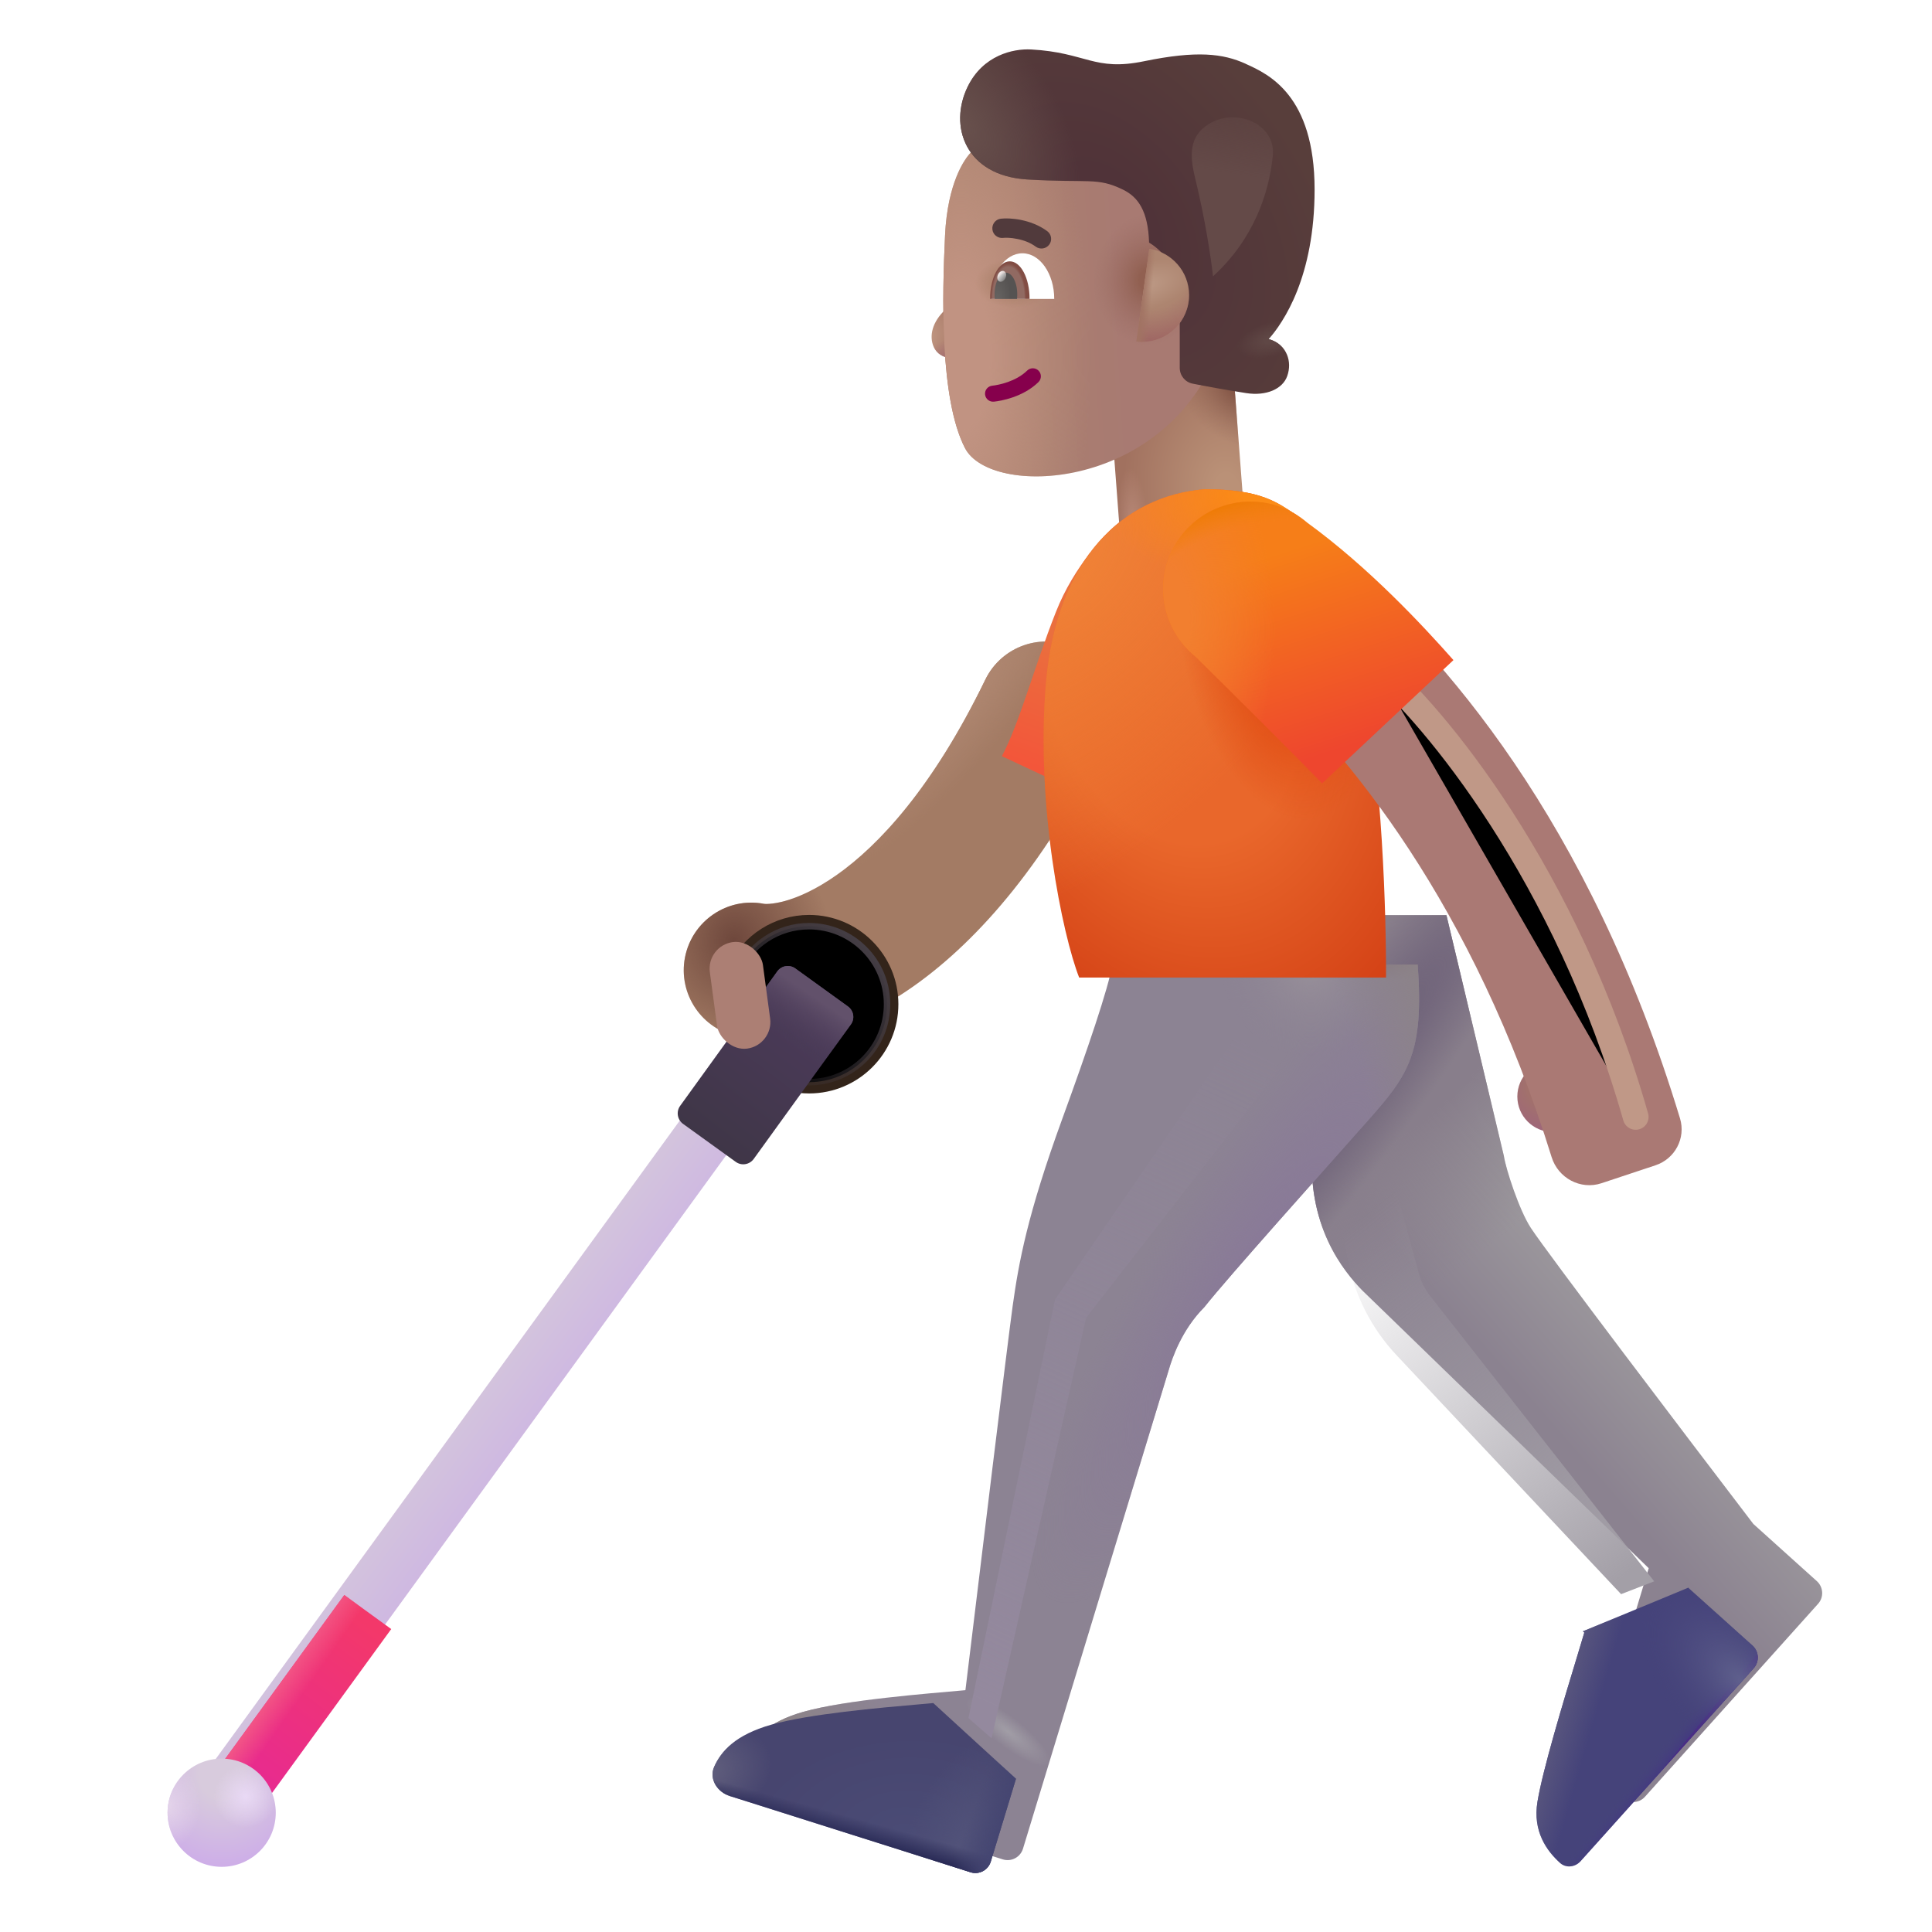 <svg viewBox="1 1 30 30" xmlns="http://www.w3.org/2000/svg">
<g filter="url(#filter0_i_4002_322)">
<path fill-rule="evenodd" clip-rule="evenodd" d="M18.204 11.817C18.726 12.07 18.943 12.699 18.69 13.22C16.858 16.991 14.454 18.132 12.969 17.847C12.4 17.738 12.027 17.187 12.136 16.618C12.246 16.049 12.796 15.675 13.365 15.785C13.365 15.785 13.365 15.785 13.365 15.785C13.365 15.785 13.392 15.789 13.447 15.785C13.505 15.781 13.585 15.769 13.687 15.741C13.89 15.685 14.165 15.566 14.491 15.337C15.141 14.88 15.985 13.983 16.801 12.302C17.055 11.781 17.683 11.563 18.204 11.817Z" fill="#A37B64"/>
<path fill-rule="evenodd" clip-rule="evenodd" d="M18.204 11.817C18.726 12.07 18.943 12.699 18.69 13.22C16.858 16.991 14.454 18.132 12.969 17.847C12.4 17.738 12.027 17.187 12.136 16.618C12.246 16.049 12.796 15.675 13.365 15.785C13.365 15.785 13.365 15.785 13.365 15.785C13.365 15.785 13.392 15.789 13.447 15.785C13.505 15.781 13.585 15.769 13.687 15.741C13.89 15.685 14.165 15.566 14.491 15.337C15.141 14.88 15.985 13.983 16.801 12.302C17.055 11.781 17.683 11.563 18.204 11.817Z" fill="url(#paint0_radial_4002_322)"/>
<path fill-rule="evenodd" clip-rule="evenodd" d="M18.204 11.817C18.726 12.07 18.943 12.699 18.69 13.22C16.858 16.991 14.454 18.132 12.969 17.847C12.4 17.738 12.027 17.187 12.136 16.618C12.246 16.049 12.796 15.675 13.365 15.785C13.365 15.785 13.365 15.785 13.365 15.785C13.365 15.785 13.392 15.789 13.447 15.785C13.505 15.781 13.585 15.769 13.687 15.741C13.89 15.685 14.165 15.566 14.491 15.337C15.141 14.88 15.985 13.983 16.801 12.302C17.055 11.781 17.683 11.563 18.204 11.817Z" fill="url(#paint1_radial_4002_322)"/>
</g>
<path d="M12.477 16.058C12.675 15.658 13.087 15.382 13.564 15.382C14.232 15.382 14.775 15.925 14.775 16.593C14.775 17.262 14.232 17.804 13.564 17.804C13.158 17.804 12.799 17.605 12.579 17.298" stroke="#33241A" stroke-width="0.35"/>
<g filter="url(#filter1_f_4002_322)">
<path d="M12.463 16.088C12.655 15.671 13.075 15.382 13.563 15.382C14.232 15.382 14.774 15.925 14.774 16.593C14.774 17.262 14.232 17.804 13.563 17.804C13.158 17.804 12.8 17.605 12.58 17.3" stroke="url(#paint2_linear_4002_322)" stroke-width="0.1"/>
</g>
<g filter="url(#filter2_i_4002_322)">
<path fill-rule="evenodd" clip-rule="evenodd" d="M12.656 17.85C12.857 17.997 12.902 18.278 12.756 18.479L4.982 29.174C4.836 29.375 4.555 29.42 4.354 29.274C4.153 29.128 4.108 28.846 4.254 28.645L12.028 17.95C12.174 17.749 12.455 17.704 12.656 17.85Z" fill="url(#paint3_linear_4002_322)"/>
</g>
<path d="M7.075 26.296L4.982 29.174C4.836 29.375 4.555 29.42 4.354 29.274C4.153 29.128 4.108 28.846 4.254 28.645L6.346 25.767L7.075 26.296Z" fill="url(#paint4_linear_4002_322)"/>
<path d="M7.075 26.296L4.982 29.174C4.836 29.375 4.555 29.42 4.354 29.274C4.153 29.128 4.108 28.846 4.254 28.645L6.346 25.767L7.075 26.296Z" fill="url(#paint5_linear_4002_322)"/>
<g filter="url(#filter3_i_4002_322)">
<circle cx="4.442" cy="29.148" r="0.84" fill="url(#paint6_radial_4002_322)"/>
<circle cx="4.442" cy="29.148" r="0.84" fill="url(#paint7_radial_4002_322)"/>
<circle cx="4.442" cy="29.148" r="0.84" fill="url(#paint8_radial_4002_322)"/>
</g>
<g filter="url(#filter4_i_4002_322)">
<path d="M13.07 16.083C13.135 15.993 13.26 15.973 13.35 16.038L14.167 16.628C14.257 16.693 14.277 16.818 14.212 16.908L12.703 18.997C12.638 19.086 12.513 19.106 12.424 19.041L11.606 18.451C11.517 18.386 11.497 18.261 11.561 18.172L13.07 16.083Z" fill="url(#paint9_linear_4002_322)"/>
<path d="M13.07 16.083C13.135 15.993 13.26 15.973 13.35 16.038L14.167 16.628C14.257 16.693 14.277 16.818 14.212 16.908L12.703 18.997C12.638 19.086 12.513 19.106 12.424 19.041L11.606 18.451C11.517 18.386 11.497 18.261 11.561 18.172L13.07 16.083Z" fill="url(#paint10_linear_4002_322)"/>
</g>
<g filter="url(#filter5_i_4002_322)">
<rect x="12.117" y="15.684" width="0.832" height="1.669" rx="0.416" transform="rotate(-7.657 12.117 15.684)" fill="#AC7F74"/>
</g>
<rect x="18.198" y="6.742" width="1.946" height="3.44" transform="rotate(-4.337 18.198 6.742)" fill="url(#paint11_radial_4002_322)"/>
<rect x="18.198" y="6.742" width="1.946" height="3.44" transform="rotate(-4.337 18.198 6.742)" fill="url(#paint12_radial_4002_322)"/>
<rect x="18.198" y="6.742" width="1.946" height="3.44" transform="rotate(-4.337 18.198 6.742)" fill="url(#paint13_radial_4002_322)"/>
<path d="M15.675 5.812C15.832 5.665 15.912 5.446 15.933 5.355H16.113V6.48C15.898 6.617 15.591 6.595 15.5 6.39C15.421 6.215 15.48 5.996 15.675 5.812Z" fill="url(#paint14_radial_4002_322)"/>
<path d="M15.675 5.812C15.832 5.665 15.912 5.446 15.933 5.355H16.113V6.48C15.898 6.617 15.591 6.595 15.5 6.39C15.421 6.215 15.48 5.996 15.675 5.812Z" fill="url(#paint15_radial_4002_322)"/>
<g filter="url(#filter6_i_4002_322)">
<path d="M15.875 4.848C15.914 4.047 16.173 3.661 16.295 3.548H20.028L20.09 6.712C19.224 8.833 16.579 8.924 16.184 8.157C15.789 7.39 15.831 5.776 15.875 4.848Z" fill="url(#paint16_linear_4002_322)"/>
<path d="M15.875 4.848C15.914 4.047 16.173 3.661 16.295 3.548H20.028L20.09 6.712C19.224 8.833 16.579 8.924 16.184 8.157C15.789 7.39 15.831 5.776 15.875 4.848Z" fill="url(#paint17_radial_4002_322)"/>
<path d="M15.875 4.848C15.914 4.047 16.173 3.661 16.295 3.548H20.028L20.09 6.712C19.224 8.833 16.579 8.924 16.184 8.157C15.789 7.39 15.831 5.776 15.875 4.848Z" fill="url(#paint18_radial_4002_322)"/>
<path d="M15.875 4.848C15.914 4.047 16.173 3.661 16.295 3.548H20.028L20.09 6.712C19.224 8.833 16.579 8.924 16.184 8.157C15.789 7.39 15.831 5.776 15.875 4.848Z" fill="url(#paint19_radial_4002_322)"/>
</g>
<g filter="url(#filter7_i_4002_322)">
<path d="M16.026 2.496C16.264 2.008 16.732 1.903 17.01 1.918C17.87 1.965 17.987 2.261 18.764 2.101C19.586 1.932 19.991 1.981 20.342 2.14L20.349 2.144C20.696 2.301 21.413 2.627 21.413 4.094C21.413 5.445 20.931 6.159 20.698 6.414L20.744 6.43C20.975 6.514 21.071 6.76 20.987 6.992C20.916 7.189 20.666 7.303 20.35 7.254C19.99 7.197 19.726 7.148 19.518 7.107C19.402 7.084 19.319 6.981 19.319 6.862V5.75C19.319 5.281 18.988 5.001 18.843 4.918C18.827 4.433 18.678 4.211 18.436 4.094C18.035 3.899 17.91 3.995 16.952 3.937C15.987 3.879 15.729 3.105 16.026 2.496Z" fill="url(#paint20_radial_4002_322)"/>
<path d="M16.026 2.496C16.264 2.008 16.732 1.903 17.01 1.918C17.87 1.965 17.987 2.261 18.764 2.101C19.586 1.932 19.991 1.981 20.342 2.14L20.349 2.144C20.696 2.301 21.413 2.627 21.413 4.094C21.413 5.445 20.931 6.159 20.698 6.414L20.744 6.43C20.975 6.514 21.071 6.76 20.987 6.992C20.916 7.189 20.666 7.303 20.35 7.254C19.99 7.197 19.726 7.148 19.518 7.107C19.402 7.084 19.319 6.981 19.319 6.862V5.75C19.319 5.281 18.988 5.001 18.843 4.918C18.827 4.433 18.678 4.211 18.436 4.094C18.035 3.899 17.91 3.995 16.952 3.937C15.987 3.879 15.729 3.105 16.026 2.496Z" fill="url(#paint21_radial_4002_322)"/>
<path d="M16.026 2.496C16.264 2.008 16.732 1.903 17.01 1.918C17.87 1.965 17.987 2.261 18.764 2.101C19.586 1.932 19.991 1.981 20.342 2.14L20.349 2.144C20.696 2.301 21.413 2.627 21.413 4.094C21.413 5.445 20.931 6.159 20.698 6.414L20.744 6.43C20.975 6.514 21.071 6.76 20.987 6.992C20.916 7.189 20.666 7.303 20.35 7.254C19.99 7.197 19.726 7.148 19.518 7.107C19.402 7.084 19.319 6.981 19.319 6.862V5.75C19.319 5.281 18.988 5.001 18.843 4.918C18.827 4.433 18.678 4.211 18.436 4.094C18.035 3.899 17.91 3.995 16.952 3.937C15.987 3.879 15.729 3.105 16.026 2.496Z" fill="url(#paint22_radial_4002_322)"/>
</g>
<path d="M18.646 6.303L18.846 4.863C19.195 4.916 19.464 5.217 19.464 5.582C19.464 5.983 19.138 6.308 18.737 6.308C18.706 6.308 18.676 6.306 18.646 6.303Z" fill="url(#paint23_radial_4002_322)"/>
<path d="M18.646 6.303L18.846 4.863C19.195 4.916 19.464 5.217 19.464 5.582C19.464 5.983 19.138 6.308 18.737 6.308C18.706 6.308 18.676 6.306 18.646 6.303Z" fill="url(#paint24_radial_4002_322)"/>
<path d="M18.646 6.303L18.846 4.863C19.195 4.916 19.464 5.217 19.464 5.582C19.464 5.983 19.138 6.308 18.737 6.308C18.706 6.308 18.676 6.306 18.646 6.303Z" fill="url(#paint25_linear_4002_322)"/>
<g filter="url(#filter8_iii_4002_322)">
<path d="M23.351 19.945L22.46 16.211H20.679C20.627 16.825 20.527 18.426 20.39 19.726C20.252 21.026 20.882 21.758 21.155 22.039L25.601 26.351C25.403 27.013 24.974 28.376 24.874 28.976C24.797 29.438 25.019 29.744 25.225 29.929C25.318 30.012 25.46 29.993 25.543 29.9L28.231 26.904C28.323 26.802 28.314 26.644 28.212 26.552L27.226 25.664C26.184 24.299 24.035 21.47 23.773 21.07C23.591 20.794 23.382 20.153 23.351 19.945Z" fill="url(#paint26_linear_4002_322)"/>
<path d="M23.351 19.945L22.46 16.211H20.679C20.627 16.825 20.527 18.426 20.39 19.726C20.252 21.026 20.882 21.758 21.155 22.039L25.601 26.351C25.403 27.013 24.974 28.376 24.874 28.976C24.797 29.438 25.019 29.744 25.225 29.929C25.318 30.012 25.46 29.993 25.543 29.9L28.231 26.904C28.323 26.802 28.314 26.644 28.212 26.552L27.226 25.664C26.184 24.299 24.035 21.47 23.773 21.07C23.591 20.794 23.382 20.153 23.351 19.945Z" fill="url(#paint27_radial_4002_322)"/>
<path d="M23.351 19.945L22.46 16.211H20.679C20.627 16.825 20.527 18.426 20.39 19.726C20.252 21.026 20.882 21.758 21.155 22.039L25.601 26.351C25.403 27.013 24.974 28.376 24.874 28.976C24.797 29.438 25.019 29.744 25.225 29.929C25.318 30.012 25.46 29.993 25.543 29.9L28.231 26.904C28.323 26.802 28.314 26.644 28.212 26.552L27.226 25.664C26.184 24.299 24.035 21.47 23.773 21.07C23.591 20.794 23.382 20.153 23.351 19.945Z" fill="url(#paint28_radial_4002_322)"/>
</g>
<g filter="url(#filter9_i_4002_322)">
<path d="M16.999 18.562C17.382 17.511 17.715 16.534 17.772 16.179L22.514 16.179C22.614 17.554 22.37 17.892 21.741 18.601C21.048 19.383 19.569 21.031 19.202 21.496C18.852 21.846 18.702 22.285 18.647 22.476L16.385 29.906C16.344 30.04 16.203 30.114 16.07 30.072L12.333 28.889C12.138 28.828 12.007 28.624 12.089 28.437C12.196 28.192 12.422 27.938 12.975 27.781C13.638 27.593 14.918 27.497 15.491 27.445C15.704 25.679 16.15 22.014 16.225 21.476C16.319 20.804 16.452 20.062 16.999 18.562Z" fill="#8C8393"/>
<path d="M16.999 18.562C17.382 17.511 17.715 16.534 17.772 16.179L22.514 16.179C22.614 17.554 22.37 17.892 21.741 18.601C21.048 19.383 19.569 21.031 19.202 21.496C18.852 21.846 18.702 22.285 18.647 22.476L16.385 29.906C16.344 30.04 16.203 30.114 16.07 30.072L12.333 28.889C12.138 28.828 12.007 28.624 12.089 28.437C12.196 28.192 12.422 27.938 12.975 27.781C13.638 27.593 14.918 27.497 15.491 27.445C15.704 25.679 16.15 22.014 16.225 21.476C16.319 20.804 16.452 20.062 16.999 18.562Z" fill="url(#paint29_radial_4002_322)"/>
<path d="M16.999 18.562C17.382 17.511 17.715 16.534 17.772 16.179L22.514 16.179C22.614 17.554 22.37 17.892 21.741 18.601C21.048 19.383 19.569 21.031 19.202 21.496C18.852 21.846 18.702 22.285 18.647 22.476L16.385 29.906C16.344 30.04 16.203 30.114 16.07 30.072L12.333 28.889C12.138 28.828 12.007 28.624 12.089 28.437C12.196 28.192 12.422 27.938 12.975 27.781C13.638 27.593 14.918 27.497 15.491 27.445C15.704 25.679 16.15 22.014 16.225 21.476C16.319 20.804 16.452 20.062 16.999 18.562Z" fill="url(#paint30_radial_4002_322)"/>
<path d="M16.999 18.562C17.382 17.511 17.715 16.534 17.772 16.179L22.514 16.179C22.614 17.554 22.37 17.892 21.741 18.601C21.048 19.383 19.569 21.031 19.202 21.496C18.852 21.846 18.702 22.285 18.647 22.476L16.385 29.906C16.344 30.04 16.203 30.114 16.07 30.072L12.333 28.889C12.138 28.828 12.007 28.624 12.089 28.437C12.196 28.192 12.422 27.938 12.975 27.781C13.638 27.593 14.918 27.497 15.491 27.445C15.704 25.679 16.15 22.014 16.225 21.476C16.319 20.804 16.452 20.062 16.999 18.562Z" fill="url(#paint31_linear_4002_322)"/>
<path d="M16.999 18.562C17.382 17.511 17.715 16.534 17.772 16.179L22.514 16.179C22.614 17.554 22.37 17.892 21.741 18.601C21.048 19.383 19.569 21.031 19.202 21.496C18.852 21.846 18.702 22.285 18.647 22.476L16.385 29.906C16.344 30.04 16.203 30.114 16.07 30.072L12.333 28.889C12.138 28.828 12.007 28.624 12.089 28.437C12.196 28.192 12.422 27.938 12.975 27.781C13.638 27.593 14.918 27.497 15.491 27.445C15.704 25.679 16.15 22.014 16.225 21.476C16.319 20.804 16.452 20.062 16.999 18.562Z" fill="url(#paint32_radial_4002_322)"/>
<path d="M16.999 18.562C17.382 17.511 17.715 16.534 17.772 16.179L22.514 16.179C22.614 17.554 22.37 17.892 21.741 18.601C21.048 19.383 19.569 21.031 19.202 21.496C18.852 21.846 18.702 22.285 18.647 22.476L16.385 29.906C16.344 30.04 16.203 30.114 16.07 30.072L12.333 28.889C12.138 28.828 12.007 28.624 12.089 28.437C12.196 28.192 12.422 27.938 12.975 27.781C13.638 27.593 14.918 27.497 15.491 27.445C15.704 25.679 16.15 22.014 16.225 21.476C16.319 20.804 16.452 20.062 16.999 18.562Z" fill="url(#paint33_radial_4002_322)"/>
</g>
<path d="M16.776 28.621L16.385 29.906C16.344 30.04 16.203 30.114 16.07 30.072L12.333 28.889C12.138 28.828 12.007 28.624 12.089 28.437C12.196 28.192 12.422 27.938 12.975 27.781C13.566 27.614 14.648 27.519 15.281 27.464C15.358 27.457 15.429 27.451 15.491 27.445L15.491 27.444L16.776 28.621Z" fill="url(#paint34_radial_4002_322)"/>
<path d="M16.776 28.621L16.385 29.906C16.344 30.04 16.203 30.114 16.07 30.072L12.333 28.889C12.138 28.828 12.007 28.624 12.089 28.437C12.196 28.192 12.422 27.938 12.975 27.781C13.566 27.614 14.648 27.519 15.281 27.464C15.358 27.457 15.429 27.451 15.491 27.445L15.491 27.444L16.776 28.621Z" fill="url(#paint35_radial_4002_322)"/>
<path d="M16.776 28.621L16.385 29.906C16.344 30.04 16.203 30.114 16.07 30.072L12.333 28.889C12.138 28.828 12.007 28.624 12.089 28.437C12.196 28.192 12.422 27.938 12.975 27.781C13.566 27.614 14.648 27.519 15.281 27.464C15.358 27.457 15.429 27.451 15.491 27.445L15.491 27.444L16.776 28.621Z" fill="url(#paint36_radial_4002_322)"/>
<path d="M16.776 28.621L16.385 29.906C16.344 30.04 16.203 30.114 16.07 30.072L12.333 28.889C12.138 28.828 12.007 28.624 12.089 28.437C12.196 28.192 12.422 27.938 12.975 27.781C13.566 27.614 14.648 27.519 15.281 27.464C15.358 27.457 15.429 27.451 15.491 27.445L15.491 27.444L16.776 28.621Z" fill="url(#paint37_linear_4002_322)"/>
<path d="M16.776 28.621L16.385 29.906C16.344 30.04 16.203 30.114 16.07 30.072L12.333 28.889C12.138 28.828 12.007 28.624 12.089 28.437C12.196 28.192 12.422 27.938 12.975 27.781C13.566 27.614 14.648 27.519 15.281 27.464C15.358 27.457 15.429 27.451 15.491 27.445L15.491 27.444L16.776 28.621Z" fill="url(#paint38_linear_4002_322)"/>
<path d="M27.217 25.653L25.579 26.331L25.601 26.351C25.57 26.454 25.534 26.574 25.494 26.706C25.277 27.419 24.958 28.47 24.874 28.976C24.797 29.438 25.019 29.744 25.225 29.929C25.318 30.012 25.459 29.993 25.543 29.9L28.231 26.904C28.323 26.802 28.314 26.644 28.212 26.551L27.226 25.664C27.223 25.66 27.22 25.656 27.217 25.653Z" fill="#45437A"/>
<path d="M27.217 25.653L25.579 26.331L25.601 26.351C25.57 26.454 25.534 26.574 25.494 26.706C25.277 27.419 24.958 28.47 24.874 28.976C24.797 29.438 25.019 29.744 25.225 29.929C25.318 30.012 25.459 29.993 25.543 29.9L28.231 26.904C28.323 26.802 28.314 26.644 28.212 26.551L27.226 25.664C27.223 25.66 27.22 25.656 27.217 25.653Z" fill="url(#paint39_linear_4002_322)"/>
<path d="M27.217 25.653L25.579 26.331L25.601 26.351C25.57 26.454 25.534 26.574 25.494 26.706C25.277 27.419 24.958 28.47 24.874 28.976C24.797 29.438 25.019 29.744 25.225 29.929C25.318 30.012 25.459 29.993 25.543 29.9L28.231 26.904C28.323 26.802 28.314 26.644 28.212 26.551L27.226 25.664C27.223 25.66 27.22 25.656 27.217 25.653Z" fill="url(#paint40_linear_4002_322)"/>
<path d="M27.217 25.653L25.579 26.331L25.601 26.351C25.57 26.454 25.534 26.574 25.494 26.706C25.277 27.419 24.958 28.47 24.874 28.976C24.797 29.438 25.019 29.744 25.225 29.929C25.318 30.012 25.459 29.993 25.543 29.9L28.231 26.904C28.323 26.802 28.314 26.644 28.212 26.551L27.226 25.664C27.223 25.66 27.22 25.656 27.217 25.653Z" fill="url(#paint41_radial_4002_322)"/>
<path d="M17.397 10.5C17.678 9.787 18.171 9.276 18.382 9.109L18.343 13.578L16.557 12.742C16.835 12.219 17.046 11.39 17.397 10.5Z" fill="url(#paint42_linear_4002_322)"/>
<path d="M19.706 8.597C20.596 8.597 20.843 8.812 21.14 9.004L22.163 11.601C22.463 13.001 22.527 15.237 22.522 16.179H17.757C17.499 15.523 17.079 13.504 17.241 11.601C17.405 9.672 18.448 8.699 19.706 8.597Z" fill="url(#paint43_radial_4002_322)"/>
<path d="M19.706 8.597C20.596 8.597 20.843 8.812 21.14 9.004L22.163 11.601C22.463 13.001 22.527 15.237 22.522 16.179H17.757C17.499 15.523 17.079 13.504 17.241 11.601C17.405 9.672 18.448 8.699 19.706 8.597Z" fill="url(#paint44_radial_4002_322)"/>
<path d="M19.706 8.597C20.596 8.597 20.843 8.812 21.14 9.004L22.163 11.601C22.463 13.001 22.527 15.237 22.522 16.179H17.757C17.499 15.523 17.079 13.504 17.241 11.601C17.405 9.672 18.448 8.699 19.706 8.597Z" fill="url(#paint45_radial_4002_322)"/>
<path d="M19.706 8.597C20.596 8.597 20.843 8.812 21.14 9.004L22.163 11.601C22.463 13.001 22.527 15.237 22.522 16.179H17.757C17.499 15.523 17.079 13.504 17.241 11.601C17.405 9.672 18.448 8.699 19.706 8.597Z" fill="url(#paint46_radial_4002_322)"/>
<circle cx="25.112" cy="18.027" r="0.551" fill="url(#paint47_radial_4002_322)"/>
<g filter="url(#filter10_ii_4002_322)">
<path fill-rule="evenodd" clip-rule="evenodd" d="M26.018 19.223C25.693 19.331 25.344 19.144 25.243 18.816C24.028 14.895 22.077 12.526 20.701 11.271C20.263 10.872 20.185 10.189 20.573 9.741C20.919 9.34 21.517 9.269 21.921 9.612C23.547 10.992 25.832 13.587 27.237 18.216C27.33 18.523 27.159 18.845 26.855 18.945L26.018 19.223Z" fill="#AA7974"/>
</g>
<g filter="url(#filter11_f_4002_322)">
<path d="M22.368 11.344C23.264 12.104 25.324 14.569 26.399 18.343" stroke="#C09887" stroke-width="0.4" stroke-linecap="round"/>
</g>
<path d="M19.57 11.203C19.26 10.955 19.061 10.573 19.061 10.144C19.061 9.396 19.668 8.789 20.417 8.789C20.754 8.789 21.062 8.912 21.299 9.116C22.25 9.807 23.089 10.707 23.569 11.25L21.53 13.164C21.222 12.844 20.148 11.771 19.57 11.203Z" fill="url(#paint48_linear_4002_322)"/>
<path d="M19.57 11.203C19.26 10.955 19.061 10.573 19.061 10.144C19.061 9.396 19.668 8.789 20.417 8.789C20.754 8.789 21.062 8.912 21.299 9.116C22.25 9.807 23.089 10.707 23.569 11.25L21.53 13.164C21.222 12.844 20.148 11.771 19.57 11.203Z" fill="url(#paint49_radial_4002_322)"/>
<path d="M19.57 11.203C19.26 10.955 19.061 10.573 19.061 10.144C19.061 9.396 19.668 8.789 20.417 8.789C20.754 8.789 21.062 8.912 21.299 9.116C22.25 9.807 23.089 10.707 23.569 11.25L21.53 13.164C21.222 12.844 20.148 11.771 19.57 11.203Z" fill="url(#paint50_radial_4002_322)"/>
<path fill-rule="evenodd" clip-rule="evenodd" d="M17.127 6.756C17.175 6.805 17.175 6.884 17.125 6.933C16.887 7.166 16.543 7.226 16.433 7.237C16.365 7.244 16.303 7.194 16.296 7.126C16.289 7.057 16.339 6.996 16.408 6.989C16.502 6.979 16.774 6.927 16.95 6.754C17 6.706 17.079 6.707 17.127 6.756Z" fill="#86004C"/>
<g filter="url(#filter12_i_4002_322)">
<path fill-rule="evenodd" clip-rule="evenodd" d="M16.894 4.61C16.794 4.589 16.711 4.59 16.677 4.594C16.595 4.604 16.52 4.546 16.51 4.464C16.5 4.381 16.558 4.306 16.64 4.296C16.711 4.287 16.827 4.29 16.953 4.315C17.08 4.341 17.23 4.392 17.361 4.489C17.428 4.538 17.442 4.632 17.393 4.698C17.343 4.765 17.25 4.779 17.183 4.73C17.098 4.667 16.994 4.629 16.894 4.61Z" fill="#513A3C"/>
</g>
<path d="M16.382 5.642H17.37C17.37 5.251 17.149 4.933 16.876 4.933C16.603 4.933 16.382 5.251 16.382 5.642Z" fill="white"/>
<path d="M16.987 5.642L16.987 5.638C16.987 5.318 16.85 5.058 16.68 5.058C16.511 5.058 16.374 5.318 16.374 5.638L16.374 5.642H16.987Z" fill="url(#paint51_radial_4002_322)"/>
<path d="M16.792 5.642C16.794 5.619 16.796 5.595 16.796 5.57C16.796 5.385 16.717 5.234 16.62 5.234C16.523 5.234 16.444 5.385 16.444 5.57C16.444 5.595 16.445 5.619 16.448 5.642H16.792Z" fill="url(#paint52_radial_4002_322)"/>
<ellipse cx="16.555" cy="5.291" rx="0.064" ry="0.088" transform="rotate(24.61 16.555 5.291)" fill="url(#paint53_linear_4002_322)"/>
<g filter="url(#filter13_f_4002_322)">
<path d="M17.382 21.179L16.038 27.679L16.397 27.992L17.866 21.461L20.882 17.586L20.178 17.101L17.382 21.179Z" fill="url(#paint54_linear_4002_322)"/>
</g>
<g filter="url(#filter14_f_4002_322)">
<path d="M23.21 21.127L26.686 25.555L26.172 25.754L22.688 22.046C22.297 21.631 22.033 21.113 21.927 20.553L21.736 19.553L22.488 18.779L23.032 20.773C23.067 20.901 23.127 21.022 23.21 21.127Z" fill="url(#paint55_linear_4002_322)"/>
</g>
<g filter="url(#filter15_f_4002_322)">
<path d="M19.559 3.77C19.715 4.405 19.805 5.014 19.836 5.291C20.467 4.713 20.705 4.003 20.764 3.419C20.814 2.921 20.189 2.662 19.765 2.929C19.459 3.121 19.473 3.418 19.559 3.77Z" fill="url(#paint56_linear_4002_322)"/>
</g>
<defs>
<filter id="filter0_i_4002_322" x="11.617" y="10.961" width="7.179" height="6.928" filterUnits="userSpaceOnUse" color-interpolation-filters="sRGB">
<feFlood flood-opacity="0" result="BackgroundImageFix"/>
<feBlend mode="normal" in="SourceGraphic" in2="BackgroundImageFix" result="shape"/>
<feColorMatrix in="SourceAlpha" type="matrix" values="0 0 0 0 0 0 0 0 0 0 0 0 0 0 0 0 0 0 127 0" result="hardAlpha"/>
<feOffset dx="-0.5" dy="-0.75"/>
<feGaussianBlur stdDeviation="0.5"/>
<feComposite in2="hardAlpha" operator="arithmetic" k2="-1" k3="1"/>
<feColorMatrix type="matrix" values="0 0 0 0 0.549 0 0 0 0 0.306 0 0 0 0 0.392 0 0 0 1 0"/>
<feBlend mode="normal" in2="shape" result="effect1_innerShadow_4002_322"/>
</filter>
<filter id="filter1_f_4002_322" x="12.318" y="15.232" width="2.607" height="2.722" filterUnits="userSpaceOnUse" color-interpolation-filters="sRGB">
<feFlood flood-opacity="0" result="BackgroundImageFix"/>
<feBlend mode="normal" in="SourceGraphic" in2="BackgroundImageFix" result="shape"/>
<feGaussianBlur stdDeviation="0.05" result="effect1_foregroundBlur_4002_322"/>
</filter>
<filter id="filter2_i_4002_322" x="4.168" y="17.564" width="8.673" height="11.795" filterUnits="userSpaceOnUse" color-interpolation-filters="sRGB">
<feFlood flood-opacity="0" result="BackgroundImageFix"/>
<feBlend mode="normal" in="SourceGraphic" in2="BackgroundImageFix" result="shape"/>
<feColorMatrix in="SourceAlpha" type="matrix" values="0 0 0 0 0 0 0 0 0 0 0 0 0 0 0 0 0 0 127 0" result="hardAlpha"/>
<feOffset dy="-0.2"/>
<feGaussianBlur stdDeviation="0.2"/>
<feComposite in2="hardAlpha" operator="arithmetic" k2="-1" k3="1"/>
<feColorMatrix type="matrix" values="0 0 0 0 0.741 0 0 0 0 0.647 0 0 0 0 0.812 0 0 0 1 0"/>
<feBlend mode="normal" in2="shape" result="effect1_innerShadow_4002_322"/>
</filter>
<filter id="filter3_i_4002_322" x="3.603" y="28.308" width="1.68" height="1.68" filterUnits="userSpaceOnUse" color-interpolation-filters="sRGB">
<feFlood flood-opacity="0" result="BackgroundImageFix"/>
<feBlend mode="normal" in="SourceGraphic" in2="BackgroundImageFix" result="shape"/>
<feColorMatrix in="SourceAlpha" type="matrix" values="0 0 0 0 0 0 0 0 0 0 0 0 0 0 0 0 0 0 127 0" result="hardAlpha"/>
<feOffset/>
<feGaussianBlur stdDeviation="0.1"/>
<feComposite in2="hardAlpha" operator="arithmetic" k2="-1" k3="1"/>
<feColorMatrix type="matrix" values="0 0 0 0 0.835 0 0 0 0 0.82 0 0 0 0 0.835 0 0 0 1 0"/>
<feBlend mode="normal" in2="shape" result="effect1_innerShadow_4002_322"/>
</filter>
<filter id="filter4_i_4002_322" x="11.523" y="16" width="2.726" height="3.079" filterUnits="userSpaceOnUse" color-interpolation-filters="sRGB">
<feFlood flood-opacity="0" result="BackgroundImageFix"/>
<feBlend mode="normal" in="SourceGraphic" in2="BackgroundImageFix" result="shape"/>
<feColorMatrix in="SourceAlpha" type="matrix" values="0 0 0 0 0 0 0 0 0 0 0 0 0 0 0 0 0 0 127 0" result="hardAlpha"/>
<feOffset/>
<feGaussianBlur stdDeviation="0.25"/>
<feComposite in2="hardAlpha" operator="arithmetic" k2="-1" k3="1"/>
<feColorMatrix type="matrix" values="0 0 0 0 0.212 0 0 0 0 0.133 0 0 0 0 0.275 0 0 0 1 0"/>
<feBlend mode="normal" in2="shape" result="effect1_innerShadow_4002_322"/>
</filter>
<filter id="filter5_i_4002_322" x="12.019" y="15.625" width="1.093" height="1.661" filterUnits="userSpaceOnUse" color-interpolation-filters="sRGB">
<feFlood flood-opacity="0" result="BackgroundImageFix"/>
<feBlend mode="normal" in="SourceGraphic" in2="BackgroundImageFix" result="shape"/>
<feColorMatrix in="SourceAlpha" type="matrix" values="0 0 0 0 0 0 0 0 0 0 0 0 0 0 0 0 0 0 127 0" result="hardAlpha"/>
<feOffset dx="-0.15"/>
<feGaussianBlur stdDeviation="0.25"/>
<feComposite in2="hardAlpha" operator="arithmetic" k2="-1" k3="1"/>
<feColorMatrix type="matrix" values="0 0 0 0 0.631 0 0 0 0 0.427 0 0 0 0 0.431 0 0 0 1 0"/>
<feBlend mode="normal" in2="shape" result="effect1_innerShadow_4002_322"/>
</filter>
<filter id="filter6_i_4002_322" x="15.647" y="3.348" width="4.443" height="5.249" filterUnits="userSpaceOnUse" color-interpolation-filters="sRGB">
<feFlood flood-opacity="0" result="BackgroundImageFix"/>
<feBlend mode="normal" in="SourceGraphic" in2="BackgroundImageFix" result="shape"/>
<feColorMatrix in="SourceAlpha" type="matrix" values="0 0 0 0 0 0 0 0 0 0 0 0 0 0 0 0 0 0 127 0" result="hardAlpha"/>
<feOffset dx="-0.2" dy="-0.2"/>
<feGaussianBlur stdDeviation="0.5"/>
<feComposite in2="hardAlpha" operator="arithmetic" k2="-1" k3="1"/>
<feColorMatrix type="matrix" values="0 0 0 0 0.655 0 0 0 0 0.345 0 0 0 0 0.361 0 0 0 1 0"/>
<feBlend mode="normal" in2="shape" result="effect1_innerShadow_4002_322"/>
</filter>
<filter id="filter7_i_4002_322" x="15.91" y="1.766" width="5.503" height="5.499" filterUnits="userSpaceOnUse" color-interpolation-filters="sRGB">
<feFlood flood-opacity="0" result="BackgroundImageFix"/>
<feBlend mode="normal" in="SourceGraphic" in2="BackgroundImageFix" result="shape"/>
<feColorMatrix in="SourceAlpha" type="matrix" values="0 0 0 0 0 0 0 0 0 0 0 0 0 0 0 0 0 0 127 0" result="hardAlpha"/>
<feOffset dy="-0.15"/>
<feGaussianBlur stdDeviation="0.15"/>
<feComposite in2="hardAlpha" operator="arithmetic" k2="-1" k3="1"/>
<feColorMatrix type="matrix" values="0 0 0 0 0.255 0 0 0 0 0.149 0 0 0 0 0.169 0 0 0 1 0"/>
<feBlend mode="normal" in2="shape" result="effect1_innerShadow_4002_322"/>
</filter>
<filter id="filter8_iii_4002_322" x="20.37" y="15.461" width="8.674" height="14.771" filterUnits="userSpaceOnUse" color-interpolation-filters="sRGB">
<feFlood flood-opacity="0" result="BackgroundImageFix"/>
<feBlend mode="normal" in="SourceGraphic" in2="BackgroundImageFix" result="shape"/>
<feColorMatrix in="SourceAlpha" type="matrix" values="0 0 0 0 0 0 0 0 0 0 0 0 0 0 0 0 0 0 127 0" result="hardAlpha"/>
<feOffset dx="0.75" dy="-0.75"/>
<feGaussianBlur stdDeviation="0.5"/>
<feComposite in2="hardAlpha" operator="arithmetic" k2="-1" k3="1"/>
<feColorMatrix type="matrix" values="0 0 0 0 0.439 0 0 0 0 0.388 0 0 0 0 0.486 0 0 0 1 0"/>
<feBlend mode="normal" in2="shape" result="effect1_innerShadow_4002_322"/>
<feColorMatrix in="SourceAlpha" type="matrix" values="0 0 0 0 0 0 0 0 0 0 0 0 0 0 0 0 0 0 127 0" result="hardAlpha"/>
<feOffset dy="-0.5"/>
<feGaussianBlur stdDeviation="0.375"/>
<feComposite in2="hardAlpha" operator="arithmetic" k2="-1" k3="1"/>
<feColorMatrix type="matrix" values="0 0 0 0 0.537 0 0 0 0 0.424 0 0 0 0 0.635 0 0 0 1 0"/>
<feBlend mode="normal" in2="effect1_innerShadow_4002_322" result="effect2_innerShadow_4002_322"/>
<feColorMatrix in="SourceAlpha" type="matrix" values="0 0 0 0 0 0 0 0 0 0 0 0 0 0 0 0 0 0 127 0" result="hardAlpha"/>
<feOffset dx="0.25" dy="0.25"/>
<feGaussianBlur stdDeviation="0.375"/>
<feComposite in2="hardAlpha" operator="arithmetic" k2="-1" k3="1"/>
<feColorMatrix type="matrix" values="0 0 0 0 0.529 0 0 0 0 0.49 0 0 0 0 0.537 0 0 0 1 0"/>
<feBlend mode="normal" in2="effect2_innerShadow_4002_322" result="effect3_innerShadow_4002_322"/>
</filter>
<filter id="filter9_i_4002_322" x="12.064" y="15.979" width="10.972" height="14.104" filterUnits="userSpaceOnUse" color-interpolation-filters="sRGB">
<feFlood flood-opacity="0" result="BackgroundImageFix"/>
<feBlend mode="normal" in="SourceGraphic" in2="BackgroundImageFix" result="shape"/>
<feColorMatrix in="SourceAlpha" type="matrix" values="0 0 0 0 0 0 0 0 0 0 0 0 0 0 0 0 0 0 127 0" result="hardAlpha"/>
<feOffset dx="0.5" dy="-0.2"/>
<feGaussianBlur stdDeviation="0.25"/>
<feComposite in2="hardAlpha" operator="arithmetic" k2="-1" k3="1"/>
<feColorMatrix type="matrix" values="0 0 0 0 0.62 0 0 0 0 0.592 0 0 0 0 0.612 0 0 0 1 0"/>
<feBlend mode="normal" in2="shape" result="effect1_innerShadow_4002_322"/>
</filter>
<filter id="filter10_ii_4002_322" x="19.923" y="9.142" width="7.59" height="10.511" filterUnits="userSpaceOnUse" color-interpolation-filters="sRGB">
<feFlood flood-opacity="0" result="BackgroundImageFix"/>
<feBlend mode="normal" in="SourceGraphic" in2="BackgroundImageFix" result="shape"/>
<feColorMatrix in="SourceAlpha" type="matrix" values="0 0 0 0 0 0 0 0 0 0 0 0 0 0 0 0 0 0 127 0" result="hardAlpha"/>
<feOffset dx="0.25" dy="-0.25"/>
<feGaussianBlur stdDeviation="0.4"/>
<feComposite in2="hardAlpha" operator="arithmetic" k2="-1" k3="1"/>
<feColorMatrix type="matrix" values="0 0 0 0 0.635 0 0 0 0 0.404 0 0 0 0 0.522 0 0 0 1 0"/>
<feBlend mode="normal" in2="shape" result="effect1_innerShadow_4002_322"/>
<feColorMatrix in="SourceAlpha" type="matrix" values="0 0 0 0 0 0 0 0 0 0 0 0 0 0 0 0 0 0 127 0" result="hardAlpha"/>
<feOffset dx="-0.4" dy="0.4"/>
<feGaussianBlur stdDeviation="0.4"/>
<feComposite in2="hardAlpha" operator="arithmetic" k2="-1" k3="1"/>
<feColorMatrix type="matrix" values="0 0 0 0 0.745 0 0 0 0 0.6 0 0 0 0 0.486 0 0 0 1 0"/>
<feBlend mode="normal" in2="effect1_innerShadow_4002_322" result="effect2_innerShadow_4002_322"/>
</filter>
<filter id="filter11_f_4002_322" x="21.568" y="10.543" width="5.631" height="8.6" filterUnits="userSpaceOnUse" color-interpolation-filters="sRGB">
<feFlood flood-opacity="0" result="BackgroundImageFix"/>
<feBlend mode="normal" in="SourceGraphic" in2="BackgroundImageFix" result="shape"/>
<feGaussianBlur stdDeviation="0.3" result="effect1_foregroundBlur_4002_322"/>
</filter>
<filter id="filter12_i_4002_322" x="16.409" y="4.292" width="1.013" height="0.568" filterUnits="userSpaceOnUse" color-interpolation-filters="sRGB">
<feFlood flood-opacity="0" result="BackgroundImageFix"/>
<feBlend mode="normal" in="SourceGraphic" in2="BackgroundImageFix" result="shape"/>
<feColorMatrix in="SourceAlpha" type="matrix" values="0 0 0 0 0 0 0 0 0 0 0 0 0 0 0 0 0 0 127 0" result="hardAlpha"/>
<feOffset dx="-0.1" dy="0.1"/>
<feGaussianBlur stdDeviation="0.1"/>
<feComposite in2="hardAlpha" operator="arithmetic" k2="-1" k3="1"/>
<feColorMatrix type="matrix" values="0 0 0 0 0.259 0 0 0 0 0.169 0 0 0 0 0.161 0 0 0 1 0"/>
<feBlend mode="normal" in2="shape" result="effect1_innerShadow_4002_322"/>
</filter>
<filter id="filter13_f_4002_322" x="15.038" y="16.101" width="6.844" height="12.891" filterUnits="userSpaceOnUse" color-interpolation-filters="sRGB">
<feFlood flood-opacity="0" result="BackgroundImageFix"/>
<feBlend mode="normal" in="SourceGraphic" in2="BackgroundImageFix" result="shape"/>
<feGaussianBlur stdDeviation="0.5" result="effect1_foregroundBlur_4002_322"/>
</filter>
<filter id="filter14_f_4002_322" x="20.986" y="18.029" width="6.45" height="8.475" filterUnits="userSpaceOnUse" color-interpolation-filters="sRGB">
<feFlood flood-opacity="0" result="BackgroundImageFix"/>
<feBlend mode="normal" in="SourceGraphic" in2="BackgroundImageFix" result="shape"/>
<feGaussianBlur stdDeviation="0.375" result="effect1_foregroundBlur_4002_322"/>
</filter>
<filter id="filter15_f_4002_322" x="19.005" y="2.322" width="2.262" height="3.469" filterUnits="userSpaceOnUse" color-interpolation-filters="sRGB">
<feFlood flood-opacity="0" result="BackgroundImageFix"/>
<feBlend mode="normal" in="SourceGraphic" in2="BackgroundImageFix" result="shape"/>
<feGaussianBlur stdDeviation="0.25" result="effect1_foregroundBlur_4002_322"/>
</filter>
<radialGradient id="paint0_radial_4002_322" cx="0" cy="0" r="1" gradientUnits="userSpaceOnUse" gradientTransform="translate(16.529 12.582) rotate(130.44) scale(3.613 0.8)">
<stop stop-color="#AF8771"/>
<stop offset="1" stop-color="#AF8771" stop-opacity="0"/>
</radialGradient>
<radialGradient id="paint1_radial_4002_322" cx="0" cy="0" r="1" gradientUnits="userSpaceOnUse" gradientTransform="translate(12.904 16.363) rotate(3.576) scale(1.503 1.625)">
<stop stop-color="#6E473C"/>
<stop offset="1" stop-color="#6E473C" stop-opacity="0"/>
</radialGradient>
<linearGradient id="paint2_linear_4002_322" x1="14.318" y1="15.605" x2="12.435" y2="17.644" gradientUnits="userSpaceOnUse">
<stop stop-color="#443D44"/>
<stop offset="1" stop-color="#443D44" stop-opacity="0"/>
</linearGradient>
<linearGradient id="paint3_linear_4002_322" x1="8.872" y1="21.894" x2="10.122" y2="22.832" gradientUnits="userSpaceOnUse">
<stop stop-color="#D4C6DC"/>
<stop offset="1" stop-color="#CDB4E3"/>
</linearGradient>
<linearGradient id="paint4_linear_4002_322" x1="5.208" y1="28.738" x2="6.943" y2="26.394" gradientUnits="userSpaceOnUse">
<stop stop-color="#E82B8E"/>
<stop offset="1" stop-color="#F3386A"/>
</linearGradient>
<linearGradient id="paint5_linear_4002_322" x1="5.263" y1="27.175" x2="5.621" y2="27.425" gradientUnits="userSpaceOnUse">
<stop stop-color="#F35886"/>
<stop offset="1" stop-color="#F35886" stop-opacity="0"/>
</linearGradient>
<radialGradient id="paint6_radial_4002_322" cx="0" cy="0" r="1" gradientUnits="userSpaceOnUse" gradientTransform="translate(4.442 28.543) rotate(90) scale(1.57 1.461)">
<stop offset="0.238" stop-color="#D8CBDD"/>
<stop offset="1" stop-color="#CCAAE9"/>
</radialGradient>
<radialGradient id="paint7_radial_4002_322" cx="0" cy="0" r="1" gradientUnits="userSpaceOnUse" gradientTransform="translate(4.81 28.894) rotate(-14.821) scale(0.489)">
<stop stop-color="#E9D9F5"/>
<stop offset="1" stop-color="#E9D9F5" stop-opacity="0"/>
</radialGradient>
<radialGradient id="paint8_radial_4002_322" cx="0" cy="0" r="1" gradientUnits="userSpaceOnUse" gradientTransform="translate(3.603 29.035) scale(0.504 0.669)">
<stop stop-color="#E4D4EA"/>
<stop offset="1" stop-color="#E4D4EA" stop-opacity="0"/>
</radialGradient>
<linearGradient id="paint9_linear_4002_322" x1="13.732" y1="16.441" x2="11.982" y2="18.738" gradientUnits="userSpaceOnUse">
<stop stop-color="#4D3B5C"/>
<stop offset="1" stop-color="#3F3647"/>
</linearGradient>
<linearGradient id="paint10_linear_4002_322" x1="13.841" y1="16.503" x2="13.318" y2="17.269" gradientUnits="userSpaceOnUse">
<stop offset="0.098" stop-color="#62516B"/>
<stop offset="1" stop-color="#483A55" stop-opacity="0"/>
</linearGradient>
<radialGradient id="paint11_radial_4002_322" cx="0" cy="0" r="1" gradientUnits="userSpaceOnUse" gradientTransform="translate(19.906 8.752) rotate(-91.333) scale(2.214 1.599)">
<stop offset="0.116" stop-color="#BA9177"/>
<stop offset="1" stop-color="#A1715F"/>
</radialGradient>
<radialGradient id="paint12_radial_4002_322" cx="0" cy="0" r="1" gradientUnits="userSpaceOnUse" gradientTransform="translate(20.261 7.18) rotate(128.9) scale(0.854 1.156)">
<stop stop-color="#784A3C"/>
<stop offset="1" stop-color="#956958" stop-opacity="0"/>
</radialGradient>
<radialGradient id="paint13_radial_4002_322" cx="0" cy="0" r="1" gradientUnits="userSpaceOnUse" gradientTransform="translate(18.413 9.156) rotate(-89.272) scale(0.869 0.24)">
<stop stop-color="#B78877"/>
<stop offset="1" stop-color="#B78877" stop-opacity="0"/>
</radialGradient>
<radialGradient id="paint14_radial_4002_322" cx="0" cy="0" r="1" gradientUnits="userSpaceOnUse" gradientTransform="translate(15.384 6.25) rotate(28.413) scale(0.542 0.765)">
<stop offset="0.101" stop-color="#BF9580"/>
<stop offset="0.684" stop-color="#AD7F6D"/>
</radialGradient>
<radialGradient id="paint15_radial_4002_322" cx="0" cy="0" r="1" gradientUnits="userSpaceOnUse" gradientTransform="translate(15.79 6.567) rotate(-112.383) scale(0.315 0.473)">
<stop stop-color="#A66D75"/>
<stop offset="1" stop-color="#A66D75" stop-opacity="0"/>
</radialGradient>
<linearGradient id="paint16_linear_4002_322" x1="18.71" y1="6.289" x2="15.847" y2="6.461" gradientUnits="userSpaceOnUse">
<stop stop-color="#A87A72"/>
<stop offset="1" stop-color="#AB826C"/>
</linearGradient>
<radialGradient id="paint17_radial_4002_322" cx="0" cy="0" r="1" gradientUnits="userSpaceOnUse" gradientTransform="translate(19.022 5.547) rotate(-176.82) scale(0.845 1.03)">
<stop offset="0.156" stop-color="#916051"/>
<stop offset="1" stop-color="#9C6E67" stop-opacity="0"/>
</radialGradient>
<radialGradient id="paint18_radial_4002_322" cx="0" cy="0" r="1" gradientUnits="userSpaceOnUse" gradientTransform="translate(16.126 6.734) rotate(-90) scale(5.188 2.016)">
<stop offset="0.219" stop-color="#C19382"/>
<stop offset="1" stop-color="#BD927E" stop-opacity="0"/>
</radialGradient>
<radialGradient id="paint19_radial_4002_322" cx="0" cy="0" r="1" gradientUnits="userSpaceOnUse" gradientTransform="translate(16.954 5.593) rotate(90) scale(0.391 0.609)">
<stop offset="0.155" stop-color="#A67D65"/>
<stop offset="1" stop-color="#A67D65" stop-opacity="0"/>
</radialGradient>
<radialGradient id="paint20_radial_4002_322" cx="0" cy="0" r="1" gradientUnits="userSpaceOnUse" gradientTransform="translate(18.176 4.591) rotate(-38.984) scale(3.096 4.707)">
<stop offset="0.194" stop-color="#503339"/>
<stop offset="1" stop-color="#583E3B"/>
</radialGradient>
<radialGradient id="paint21_radial_4002_322" cx="0" cy="0" r="1" gradientUnits="userSpaceOnUse" gradientTransform="translate(15.91 3.078) rotate(-36.088) scale(1.485 2.39)">
<stop stop-color="#68514D"/>
<stop offset="1" stop-color="#68514D" stop-opacity="0"/>
</radialGradient>
<radialGradient id="paint22_radial_4002_322" cx="0" cy="0" r="1" gradientUnits="userSpaceOnUse" gradientTransform="translate(20.743 6.422) rotate(164.168) scale(0.544 0.267)">
<stop offset="0.197" stop-color="#5F4745"/>
<stop offset="1" stop-color="#5F4745" stop-opacity="0"/>
</radialGradient>
<radialGradient id="paint23_radial_4002_322" cx="0" cy="0" r="1" gradientUnits="userSpaceOnUse" gradientTransform="translate(18.798 5.429) rotate(-16.189) scale(0.757 0.369)">
<stop offset="0.17" stop-color="#BA9682"/>
<stop offset="1" stop-color="#AD8570"/>
</radialGradient>
<radialGradient id="paint24_radial_4002_322" cx="0" cy="0" r="1" gradientUnits="userSpaceOnUse" gradientTransform="translate(18.829 5.129) rotate(79.157) scale(1.201 1.252)">
<stop offset="0.556" stop-color="#9E6563" stop-opacity="0"/>
<stop offset="1" stop-color="#9E6563"/>
</radialGradient>
<linearGradient id="paint25_linear_4002_322" x1="18.743" y1="5.498" x2="18.891" y2="5.51" gradientUnits="userSpaceOnUse">
<stop stop-color="#A17363"/>
<stop offset="1" stop-color="#A17363" stop-opacity="0"/>
</linearGradient>
<linearGradient id="paint26_linear_4002_322" x1="22.155" y1="22.883" x2="24.384" y2="20.939" gradientUnits="userSpaceOnUse">
<stop offset="0.211" stop-color="#8B8290"/>
<stop offset="1" stop-color="#9F9C9F"/>
</linearGradient>
<radialGradient id="paint27_radial_4002_322" cx="0" cy="0" r="1" gradientUnits="userSpaceOnUse" gradientTransform="translate(21.135 18.024) rotate(50.148) scale(3.829 7.772)">
<stop offset="0.434" stop-color="#887E8B"/>
<stop offset="1" stop-color="#887E8B" stop-opacity="0"/>
</radialGradient>
<radialGradient id="paint28_radial_4002_322" cx="0" cy="0" r="1" gradientUnits="userSpaceOnUse" gradientTransform="translate(20.819 19.039) rotate(36.384) scale(1.106 6.644)">
<stop offset="0.043" stop-color="#695C75"/>
<stop offset="1" stop-color="#695C75" stop-opacity="0"/>
</radialGradient>
<radialGradient id="paint29_radial_4002_322" cx="0" cy="0" r="1" gradientUnits="userSpaceOnUse" gradientTransform="translate(20.038 20.883) rotate(-57.698) scale(6.082 1.602)">
<stop offset="0.07" stop-color="#897998"/>
<stop offset="1" stop-color="#897998" stop-opacity="0"/>
</radialGradient>
<radialGradient id="paint30_radial_4002_322" cx="0" cy="0" r="1" gradientUnits="userSpaceOnUse" gradientTransform="translate(20.85 16.179) rotate(90) scale(1.422 1.386)">
<stop stop-color="#99919A"/>
<stop offset="1" stop-color="#8C8393" stop-opacity="0"/>
</radialGradient>
<linearGradient id="paint31_linear_4002_322" x1="19.928" y1="16.07" x2="19.928" y2="16.414" gradientUnits="userSpaceOnUse">
<stop offset="0.136" stop-color="#817076"/>
<stop offset="1" stop-color="#817076" stop-opacity="0"/>
</linearGradient>
<radialGradient id="paint32_radial_4002_322" cx="0" cy="0" r="1" gradientUnits="userSpaceOnUse" gradientTransform="translate(16.155 28.093) rotate(-51.953) scale(0.228 0.82)">
<stop stop-color="#A19DA6"/>
<stop offset="1" stop-color="#A19DA6" stop-opacity="0"/>
</radialGradient>
<radialGradient id="paint33_radial_4002_322" cx="0" cy="0" r="1" gradientUnits="userSpaceOnUse" gradientTransform="translate(16.475 19.226) rotate(-15.871) scale(6.628 17.093)">
<stop offset="0.802" stop-color="#8C8388" stop-opacity="0"/>
<stop offset="1" stop-color="#8C8388"/>
</radialGradient>
<radialGradient id="paint34_radial_4002_322" cx="0" cy="0" r="1" gradientUnits="userSpaceOnUse" gradientTransform="translate(15.022 29.445) rotate(-93.504) scale(1.534 2.461)">
<stop stop-color="#4A4B75"/>
<stop offset="1" stop-color="#47456F"/>
</radialGradient>
<radialGradient id="paint35_radial_4002_322" cx="0" cy="0" r="1" gradientUnits="userSpaceOnUse" gradientTransform="translate(11.913 28.508) rotate(-11.634) scale(1.085 0.751)">
<stop stop-color="#63617E"/>
<stop offset="1" stop-color="#63617E" stop-opacity="0"/>
</radialGradient>
<radialGradient id="paint36_radial_4002_322" cx="0" cy="0" r="1" gradientUnits="userSpaceOnUse" gradientTransform="translate(15.928 29.742) rotate(-70.942) scale(1.818 0.897)">
<stop offset="0.08" stop-color="#515279"/>
<stop offset="1" stop-color="#515279" stop-opacity="0"/>
</radialGradient>
<linearGradient id="paint37_linear_4002_322" x1="14.46" y1="29.617" x2="14.546" y2="29.305" gradientUnits="userSpaceOnUse">
<stop stop-color="#282955"/>
<stop offset="1" stop-color="#282955" stop-opacity="0"/>
</linearGradient>
<linearGradient id="paint38_linear_4002_322" x1="16.428" y1="29.992" x2="15.85" y2="29.773" gradientUnits="userSpaceOnUse">
<stop offset="0.064" stop-color="#444571"/>
<stop offset="1" stop-color="#444571" stop-opacity="0"/>
</linearGradient>
<linearGradient id="paint39_linear_4002_322" x1="25.038" y1="27.976" x2="25.632" y2="28.148" gradientUnits="userSpaceOnUse">
<stop stop-color="#5A577E"/>
<stop offset="1" stop-color="#5A577E" stop-opacity="0"/>
</linearGradient>
<linearGradient id="paint40_linear_4002_322" x1="27.163" y1="28.05" x2="26.983" y2="27.902" gradientUnits="userSpaceOnUse">
<stop stop-color="#492D85"/>
<stop offset="0" stop-color="#443A80"/>
<stop offset="1" stop-color="#46437B" stop-opacity="0"/>
</linearGradient>
<radialGradient id="paint41_radial_4002_322" cx="0" cy="0" r="1" gradientUnits="userSpaceOnUse" gradientTransform="translate(28.053 27.117) rotate(-132.875) scale(1.998 1.105)">
<stop stop-color="#60618D"/>
<stop offset="1" stop-color="#46437B" stop-opacity="0"/>
</radialGradient>
<linearGradient id="paint42_linear_4002_322" x1="16.882" y1="12.836" x2="17.757" y2="10.445" gradientUnits="userSpaceOnUse">
<stop stop-color="#F3563A"/>
<stop offset="0.787" stop-color="#EA6F3E"/>
</linearGradient>
<radialGradient id="paint43_radial_4002_322" cx="0" cy="0" r="1" gradientUnits="userSpaceOnUse" gradientTransform="translate(19.163 11.351) rotate(72.104) scale(6.305 4.438)">
<stop offset="0.446" stop-color="#E9672B"/>
<stop offset="1" stop-color="#D34015"/>
</radialGradient>
<radialGradient id="paint44_radial_4002_322" cx="0" cy="0" r="1" gradientUnits="userSpaceOnUse" gradientTransform="translate(17.507 9.726) rotate(42.879) scale(4.179 7.089)">
<stop stop-color="#F08337"/>
<stop offset="1" stop-color="#F08337" stop-opacity="0"/>
</radialGradient>
<radialGradient id="paint45_radial_4002_322" cx="0" cy="0" r="1" gradientUnits="userSpaceOnUse" gradientTransform="translate(20.85 11.039) rotate(77.542) scale(2.752 1.488)">
<stop stop-color="#DD3E06"/>
<stop offset="1" stop-color="#DD3E06" stop-opacity="0"/>
</radialGradient>
<radialGradient id="paint46_radial_4002_322" cx="0" cy="0" r="1" gradientUnits="userSpaceOnUse" gradientTransform="translate(20.881 8.597) rotate(173.533) scale(2.735 1.433)">
<stop offset="0.213" stop-color="#FC8C16"/>
<stop offset="1" stop-color="#FC8C16" stop-opacity="0"/>
</radialGradient>
<radialGradient id="paint47_radial_4002_322" cx="0" cy="0" r="1" gradientUnits="userSpaceOnUse" gradientTransform="translate(24.975 17.875) rotate(90) scale(0.906)">
<stop offset="0.256" stop-color="#A2726B"/>
<stop offset="1" stop-color="#9D6081"/>
</radialGradient>
<linearGradient id="paint48_linear_4002_322" x1="20.913" y1="9.117" x2="22.022" y2="12.57" gradientUnits="userSpaceOnUse">
<stop offset="0.118" stop-color="#F67E18"/>
<stop offset="1" stop-color="#EE462E"/>
</linearGradient>
<radialGradient id="paint49_radial_4002_322" cx="0" cy="0" r="1" gradientUnits="userSpaceOnUse" gradientTransform="translate(19.061 10.523) rotate(-3.625) scale(1.73 3.248)">
<stop offset="0.235" stop-color="#F27F2F"/>
<stop offset="1" stop-color="#F27F2F" stop-opacity="0"/>
</radialGradient>
<radialGradient id="paint50_radial_4002_322" cx="0" cy="0" r="1" gradientUnits="userSpaceOnUse" gradientTransform="translate(21.038 11.758) rotate(-97.334) scale(3.182 3.711)">
<stop offset="0.839" stop-color="#F07F0F" stop-opacity="0"/>
<stop offset="0.958" stop-color="#EF7C07"/>
</radialGradient>
<radialGradient id="paint51_radial_4002_322" cx="0" cy="0" r="1" gradientUnits="userSpaceOnUse" gradientTransform="translate(16.659 5.621) scale(0.273 0.531)">
<stop offset="0.895" stop-color="#916A62"/>
<stop offset="1" stop-color="#824D44"/>
</radialGradient>
<radialGradient id="paint52_radial_4002_322" cx="0" cy="0" r="1" gradientUnits="userSpaceOnUse" gradientTransform="translate(16.491 5.642) scale(0.25 0.541)">
<stop stop-color="#666361"/>
<stop offset="0.812" stop-color="#565352"/>
</radialGradient>
<linearGradient id="paint53_linear_4002_322" x1="16.484" y1="5.252" x2="16.671" y2="5.313" gradientUnits="userSpaceOnUse">
<stop stop-color="white"/>
<stop offset="1" stop-color="white" stop-opacity="0"/>
</linearGradient>
<linearGradient id="paint54_linear_4002_322" x1="16.257" y1="27.414" x2="20.882" y2="17.273" gradientUnits="userSpaceOnUse">
<stop stop-color="#94899E"/>
<stop offset="1" stop-color="#94899E" stop-opacity="0"/>
</linearGradient>
<linearGradient id="paint55_linear_4002_322" x1="26.401" y1="25.323" x2="22.09" y2="19.951" gradientUnits="userSpaceOnUse">
<stop stop-color="#A39FA7"/>
<stop offset="1" stop-color="#A39FA7" stop-opacity="0"/>
</linearGradient>
<linearGradient id="paint56_linear_4002_322" x1="19.959" y1="4.923" x2="20.404" y2="2.024" gradientUnits="userSpaceOnUse">
<stop offset="0.421" stop-color="#644A48"/>
<stop offset="1" stop-color="#644A48" stop-opacity="0"/>
</linearGradient>
</defs>
</svg>
